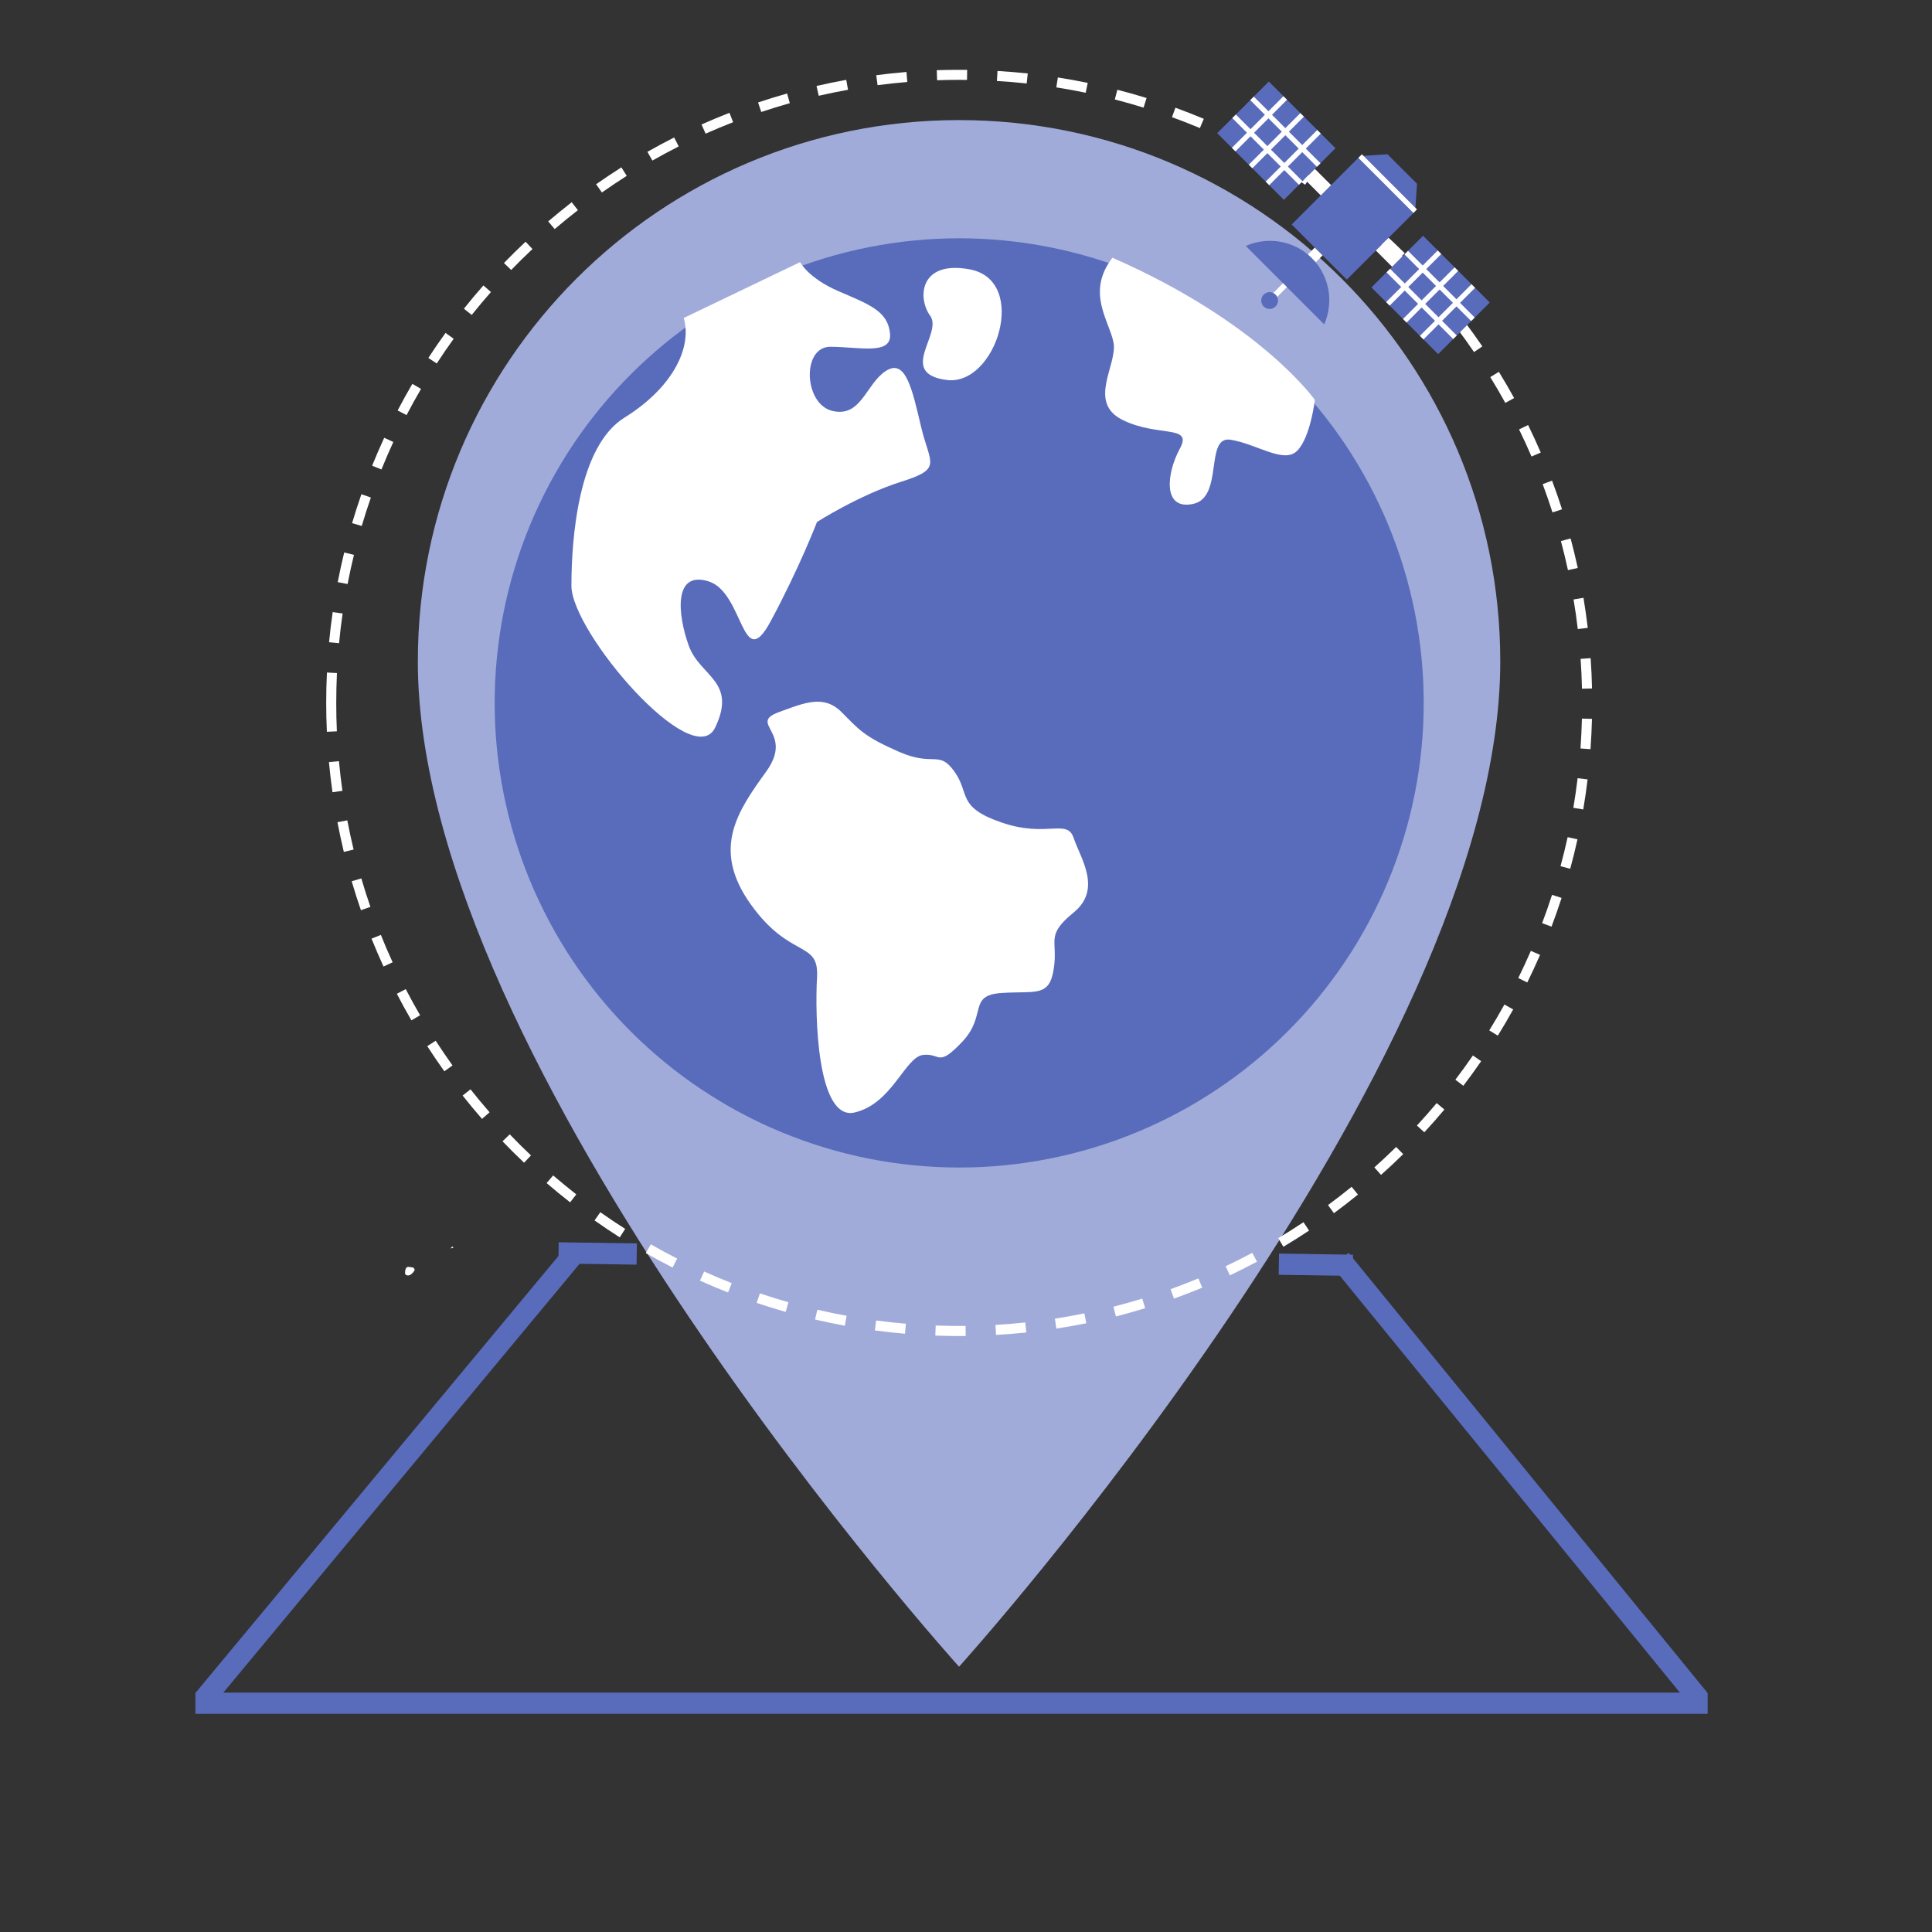 <svg xmlns="http://www.w3.org/2000/svg" xmlns:xlink="http://www.w3.org/1999/xlink" width="500" zoomAndPan="magnify" viewBox="0 0 375 375" height="500" preserveAspectRatio="xMidYMid meet" version="1.0"><rect x="0" y="0" width="375" height="375" fill="#333333" stroke="none"/><defs><clipPath id="e5d3f654b3"><path d="M 81.102 23.305 L 291.156 23.305 L 291.156 324 L 81.102 324 Z M 81.102 23.305 " clip-rule="nonzero"/></clipPath><clipPath id="749a3796e2"><path d="M 123.242 70.422 L 255.246 70.422 L 255.246 202.453 L 123.242 202.453 Z M 123.242 70.422 " clip-rule="nonzero"/></clipPath><clipPath id="1400e2f839"><path d="M 189.246 70.422 C 152.793 70.422 123.242 99.977 123.242 136.434 C 123.242 172.891 152.793 202.453 189.246 202.453 C 225.695 202.453 255.246 172.891 255.246 136.434 C 255.246 99.977 225.695 70.422 189.246 70.422 Z M 189.246 70.422 " clip-rule="nonzero"/></clipPath><clipPath id="85bba4f431"><path d="M 29.719 220 L 135 220 L 135 354 L 29.719 354 Z M 29.719 220 " clip-rule="nonzero"/></clipPath><clipPath id="df72f30ced"><path d="M 236 221 L 345.469 221 L 345.469 354 L 236 354 Z M 236 221 " clip-rule="nonzero"/></clipPath><clipPath id="1f803d6bfc"><path d="M 87.492 241.93 L 88.059 241.93 L 88.059 242.316 L 87.492 242.316 Z M 87.492 241.93 " clip-rule="nonzero"/></clipPath><clipPath id="e389ce3fcb"><path d="M 88.023 242.16 C 86.996 242.574 87.82 241.957 87.82 241.957 " clip-rule="nonzero"/></clipPath><clipPath id="51711c9019"><path d="M 78.598 245.871 L 80.543 245.871 L 80.543 247.59 L 78.598 247.59 Z M 78.598 245.871 " clip-rule="nonzero"/></clipPath><clipPath id="b228adecc0"><path d="M 80.512 246.488 C 79.684 247.926 78.863 247.621 78.656 247.309 C 78.555 247.004 78.656 246.18 78.969 245.977 C 79.172 245.766 80.301 246.078 80.301 246.078 " clip-rule="nonzero"/></clipPath><clipPath id="8a8b17f865"><path d="M 63.293 13.555 L 309.387 13.555 L 309.387 259.691 L 63.293 259.691 Z M 63.293 13.555 " clip-rule="nonzero"/></clipPath></defs><g clip-path="url(#e5d3f654b3)"><path fill="#a0abda" d="M 186.152 23.309 C 128.145 23.309 81.102 70.367 81.102 128.379 C 81.102 207.184 186.152 323.508 186.152 323.508 C 186.152 323.508 291.203 207.184 291.203 128.379 C 291.203 70.367 244.156 23.309 186.152 23.309 Z M 186.152 165.902 C 165.438 165.902 148.633 149.094 148.633 128.379 C 148.633 107.668 165.438 90.852 186.152 90.852 C 206.863 90.852 223.668 107.668 223.668 128.379 C 223.668 149.094 206.863 165.902 186.152 165.902 Z M 186.152 165.902 " fill-opacity="1" fill-rule="nonzero"/></g><g clip-path="url(#749a3796e2)"><g clip-path="url(#1400e2f839)"><path fill="#494848" d="M 123.242 70.422 L 255.246 70.422 L 255.246 202.453 L 123.242 202.453 Z M 123.242 70.422 " fill-opacity="1" fill-rule="nonzero"/></g></g><g clip-path="url(#85bba4f431)"><path stroke-linecap="butt" transform="matrix(0.658, -0.792, 0.792, 0.659, 37.933, 328.603)" fill="none" stroke-linejoin="miter" d="M -0.002 2.001 L 109.136 1.996 " stroke="#596cbc" stroke-width="4" stroke-opacity="1" stroke-miterlimit="4"/></g><path stroke-linecap="butt" transform="matrix(1.03, 0, 0, 1.03, 37.926, 328.537)" fill="none" stroke-linejoin="miter" d="M -0 1.997 L 284.975 1.997 " stroke="#596cbc" stroke-width="4" stroke-opacity="1" stroke-miterlimit="4"/><g clip-path="url(#df72f30ced)"><path stroke-linecap="butt" transform="matrix(0.651, 0.798, -0.797, 0.652, 261.757, 243.187)" fill="none" stroke-linejoin="miter" d="M 0.003 2 L 106.85 2 " stroke="#596cbc" stroke-width="4" stroke-opacity="1" stroke-miterlimit="4"/></g><path stroke-linecap="butt" transform="matrix(1.03, 0.015, -0.015, 1.03, 108.443, 241.126)" fill="none" stroke-linejoin="miter" d="M 0 2.002 L 14.733 1.999 " stroke="#596cbc" stroke-width="4" stroke-opacity="1" stroke-miterlimit="4"/><path stroke-linecap="butt" transform="matrix(1.03, 0.016, -0.016, 1.03, 248.261, 243.316)" fill="none" stroke-linejoin="miter" d="M -0.004 1.999 L 13.936 1.998 " stroke="#596cbc" stroke-width="4" stroke-opacity="1" stroke-miterlimit="4"/><g clip-path="url(#1f803d6bfc)"><g clip-path="url(#e389ce3fcb)"><path fill="#ffffff" d="M 82.984 237.836 L 92.258 237.836 L 92.258 246.797 L 82.984 246.797 Z M 82.984 237.836 " fill-opacity="1" fill-rule="nonzero"/></g></g><g clip-path="url(#51711c9019)"><g clip-path="url(#b228adecc0)"><path fill="#ffffff" d="M 74.539 241.855 L 84.723 241.855 L 84.723 251.844 L 74.539 251.844 Z M 74.539 241.855 " fill-opacity="1" fill-rule="nonzero"/></g></g><path fill="#596cbc" d="M 276.344 136.434 C 276.344 137.91 276.312 139.383 276.238 140.859 C 276.168 142.336 276.055 143.805 275.91 145.273 C 275.766 146.742 275.59 148.207 275.367 149.668 C 275.152 151.125 274.902 152.578 274.613 154.027 C 274.328 155.477 274 156.914 273.641 158.344 C 273.289 159.777 272.891 161.199 272.461 162.613 C 272.031 164.027 271.57 165.426 271.074 166.816 C 270.578 168.203 270.047 169.582 269.48 170.945 C 268.918 172.309 268.32 173.66 267.688 174.988 C 267.055 176.324 266.395 177.645 265.699 178.949 C 265 180.246 264.277 181.531 263.516 182.801 C 262.762 184.066 261.973 185.309 261.152 186.539 C 260.332 187.762 259.484 188.969 258.605 190.152 C 257.723 191.34 256.812 192.504 255.879 193.645 C 254.941 194.789 253.98 195.902 252.988 196.996 C 251.996 198.09 250.977 199.16 249.938 200.199 C 248.891 201.246 247.824 202.266 246.73 203.25 C 245.637 204.242 244.52 205.211 243.379 206.141 C 242.242 207.082 241.078 207.988 239.891 208.867 C 238.707 209.746 237.5 210.594 236.273 211.414 C 235.043 212.234 233.801 213.023 232.535 213.785 C 231.27 214.543 229.988 215.273 228.684 215.969 C 227.379 216.66 226.066 217.328 224.73 217.961 C 223.395 218.586 222.051 219.188 220.684 219.75 C 219.32 220.312 217.949 220.844 216.559 221.344 C 215.164 221.844 213.766 222.305 212.355 222.734 C 210.941 223.16 209.523 223.555 208.09 223.914 C 206.66 224.273 205.215 224.594 203.77 224.883 C 202.324 225.168 200.871 225.422 199.406 225.641 C 197.949 225.855 196.484 226.039 195.016 226.184 C 193.551 226.328 192.078 226.434 190.602 226.508 C 189.133 226.578 187.656 226.617 186.176 226.617 C 184.703 226.617 183.227 226.578 181.754 226.508 C 180.285 226.434 178.809 226.328 177.344 226.184 C 175.875 226.039 174.41 225.855 172.945 225.641 C 171.488 225.422 170.035 225.168 168.586 224.883 C 167.145 224.594 165.703 224.273 164.27 223.914 C 162.836 223.555 161.418 223.16 160.008 222.734 C 158.598 222.305 157.191 221.844 155.801 221.344 C 154.414 220.844 153.039 220.312 151.672 219.75 C 150.309 219.188 148.965 218.586 147.629 217.961 C 146.293 217.328 144.98 216.66 143.676 215.969 C 142.371 215.273 141.09 214.543 139.824 213.785 C 138.559 213.023 137.316 212.234 136.086 211.414 C 134.859 210.594 133.652 209.746 132.469 208.867 C 131.281 207.988 130.117 207.082 128.98 206.141 C 127.84 205.211 126.723 204.242 125.629 203.25 C 124.535 202.266 123.469 201.246 122.422 200.199 C 121.379 199.16 120.363 198.09 119.371 196.996 C 118.379 195.902 117.418 194.789 116.48 193.645 C 115.543 192.504 114.637 191.34 113.758 190.152 C 112.875 188.969 112.031 187.762 111.207 186.539 C 110.387 185.309 109.602 184.066 108.844 182.801 C 108.082 181.531 107.359 180.246 106.66 178.949 C 105.965 177.645 105.301 176.324 104.672 174.988 C 104.039 173.66 103.441 172.309 102.875 170.945 C 102.312 169.582 101.781 168.203 101.281 166.816 C 100.789 165.426 100.32 164.027 99.898 162.613 C 99.469 161.199 99.074 159.777 98.715 158.344 C 98.359 156.914 98.031 155.477 97.746 154.027 C 97.457 152.578 97.207 151.125 96.992 149.668 C 96.773 148.207 96.594 146.742 96.449 145.273 C 96.305 143.805 96.191 142.336 96.121 140.859 C 96.047 139.383 96.016 137.91 96.016 136.434 C 96.016 134.957 96.047 133.484 96.121 132.008 C 96.191 130.535 96.305 129.062 96.449 127.594 C 96.594 126.125 96.773 124.66 96.992 123.203 C 97.207 121.742 97.457 120.289 97.746 118.84 C 98.031 117.391 98.359 115.953 98.715 114.523 C 99.074 113.09 99.469 111.668 99.898 110.254 C 100.32 108.844 100.789 107.441 101.281 106.055 C 101.781 104.664 102.312 103.285 102.875 101.922 C 103.441 100.559 104.039 99.207 104.672 97.879 C 105.301 96.543 105.965 95.223 106.66 93.918 C 107.359 92.621 108.082 91.336 108.844 90.07 C 109.602 88.805 110.387 87.559 111.207 86.328 C 112.031 85.105 112.875 83.898 113.758 82.715 C 114.637 81.531 115.543 80.367 116.48 79.223 C 117.418 78.082 118.379 76.965 119.371 75.871 C 120.363 74.777 121.379 73.707 122.422 72.668 C 123.469 71.621 124.535 70.602 125.629 69.617 C 126.723 68.625 127.84 67.66 128.98 66.727 C 130.117 65.785 131.281 64.879 132.469 64 C 133.652 63.121 134.859 62.273 136.086 61.453 C 137.316 60.633 138.559 59.844 139.824 59.082 C 141.09 58.324 142.371 57.598 143.676 56.898 C 144.98 56.207 146.293 55.543 147.629 54.91 C 148.965 54.281 150.309 53.68 151.672 53.117 C 153.039 52.555 154.414 52.023 155.801 51.523 C 157.191 51.023 158.598 50.562 160.008 50.133 C 161.418 49.707 162.836 49.312 164.27 48.953 C 165.703 48.594 167.145 48.273 168.586 47.984 C 170.035 47.699 171.488 47.449 172.945 47.227 C 174.41 47.012 175.875 46.832 177.344 46.688 C 178.809 46.539 180.285 46.434 181.754 46.359 C 183.227 46.289 184.703 46.25 186.176 46.25 C 187.656 46.25 189.133 46.289 190.602 46.359 C 192.078 46.434 193.551 46.539 195.016 46.688 C 196.484 46.832 197.949 47.012 199.406 47.227 C 200.871 47.449 202.324 47.699 203.77 47.984 C 205.215 48.273 206.66 48.594 208.09 48.953 C 209.523 49.312 210.941 49.707 212.355 50.133 C 213.766 50.562 215.164 51.023 216.559 51.523 C 217.949 52.023 219.32 52.555 220.684 53.117 C 222.051 53.68 223.395 54.281 224.73 54.91 C 226.066 55.543 227.379 56.207 228.684 56.898 C 229.988 57.598 231.27 58.324 232.535 59.082 C 233.801 59.844 235.043 60.633 236.273 61.453 C 237.5 62.273 238.707 63.121 239.891 64 C 241.078 64.879 242.242 65.785 243.379 66.727 C 244.52 67.66 245.637 68.625 246.73 69.617 C 247.824 70.602 248.891 71.621 249.938 72.668 C 250.977 73.707 251.996 74.777 252.988 75.871 C 253.98 76.965 254.941 78.082 255.879 79.223 C 256.812 80.367 257.723 81.531 258.605 82.715 C 259.484 83.898 260.332 85.105 261.152 86.328 C 261.973 87.559 262.762 88.805 263.516 90.07 C 264.277 91.336 265 92.621 265.699 93.918 C 266.395 95.223 267.055 96.543 267.688 97.879 C 268.32 99.207 268.918 100.559 269.48 101.922 C 270.047 103.285 270.578 104.664 271.074 106.055 C 271.57 107.441 272.031 108.844 272.461 110.254 C 272.891 111.668 273.289 113.09 273.641 114.523 C 274 115.953 274.328 117.391 274.613 118.84 C 274.902 120.289 275.152 121.742 275.367 123.203 C 275.59 124.66 275.766 126.125 275.91 127.594 C 276.055 129.062 276.168 130.535 276.238 132.008 C 276.312 133.484 276.344 134.957 276.344 136.434 Z M 276.344 136.434 " fill-opacity="1" fill-rule="nonzero"/><g clip-path="url(#8a8b17f865)"><path fill="#ffffff" d="M 186.176 259.32 C 184.637 259.32 183.078 259.289 181.543 259.234 L 181.617 257.281 C 183.539 257.355 185.484 257.379 187.422 257.363 L 187.441 259.316 C 187.02 259.32 186.602 259.32 186.176 259.32 Z M 193.332 259.109 L 193.219 257.164 C 195.133 257.055 197.082 256.902 199 256.691 L 199.211 258.633 C 197.258 258.844 195.285 259.004 193.332 259.109 Z M 175.66 258.875 C 173.707 258.707 171.734 258.492 169.805 258.238 L 170.066 256.305 C 171.965 256.559 173.906 256.773 175.832 256.934 Z M 205.051 257.879 L 204.754 255.953 C 206.664 255.656 208.582 255.312 210.465 254.926 L 210.859 256.84 C 208.938 257.227 206.984 257.578 205.051 257.879 Z M 163.98 257.32 C 162.055 256.965 160.113 256.559 158.203 256.117 L 158.648 254.215 C 160.52 254.652 162.438 255.051 164.328 255.395 Z M 216.602 255.523 L 216.117 253.629 C 217.992 253.152 219.867 252.621 221.707 252.062 L 222.273 253.922 C 220.41 254.496 218.5 255.035 216.602 255.523 Z M 152.5 254.645 C 150.621 254.105 148.727 253.516 146.867 252.895 L 147.496 251.043 C 149.316 251.66 151.184 252.238 153.027 252.766 Z M 227.867 252.062 L 227.211 250.227 C 229.016 249.578 230.828 248.875 232.605 248.137 L 233.355 249.934 C 231.547 250.684 229.699 251.402 227.867 252.062 Z M 141.316 250.867 C 139.488 250.148 137.652 249.379 135.867 248.574 L 136.672 246.797 C 138.426 247.59 140.227 248.344 142.031 249.055 Z M 238.723 247.547 L 237.891 245.781 C 239.625 244.961 241.367 244.082 243.062 243.176 L 243.98 244.895 C 242.258 245.812 240.488 246.703 238.723 247.547 Z M 130.547 246.027 C 128.809 245.145 127.055 244.199 125.352 243.223 L 126.32 241.527 C 128 242.488 129.723 243.418 131.434 244.285 Z M 249.105 241.996 L 248.109 240.32 C 249.762 239.336 251.41 238.293 253.004 237.227 L 254.09 238.855 C 252.465 239.934 250.785 240.992 249.105 241.996 Z M 120.293 240.172 C 118.648 239.121 117 238.016 115.398 236.883 L 116.523 235.289 C 118.094 236.398 119.719 237.496 121.344 238.523 Z M 258.914 235.477 L 257.762 233.906 C 259.305 232.77 260.852 231.574 262.348 230.355 L 263.574 231.867 C 262.051 233.113 260.484 234.324 258.914 235.477 Z M 110.656 233.371 C 109.113 232.164 107.578 230.906 106.098 229.633 L 107.367 228.152 C 108.832 229.398 110.34 230.641 111.859 231.832 Z M 268.059 228.047 L 266.762 226.594 C 268.199 225.312 269.621 223.977 270.992 222.625 L 272.359 224.016 C 270.965 225.395 269.516 226.75 268.059 228.047 Z M 101.723 225.684 C 100.301 224.336 98.895 222.938 97.539 221.527 L 98.945 220.176 C 100.273 221.57 101.664 222.941 103.062 224.266 Z M 276.457 219.781 L 275.023 218.465 C 276.332 217.047 277.625 215.578 278.859 214.109 L 280.352 215.359 C 279.094 216.855 277.793 218.344 276.457 219.781 Z M 93.559 217.176 C 92.273 215.699 91.008 214.176 89.793 212.645 L 91.324 211.438 C 92.52 212.945 93.77 214.445 95.027 215.895 Z M 284.035 210.75 L 282.484 209.57 C 283.648 208.043 284.797 206.461 285.887 204.867 L 287.492 205.973 C 286.383 207.586 285.219 209.188 284.035 210.75 Z M 86.25 207.941 C 85.113 206.352 83.996 204.711 82.93 203.062 L 84.566 202.008 C 85.617 203.625 86.711 205.234 87.832 206.801 Z M 290.723 201.02 L 289.066 199.996 C 290.086 198.355 291.07 196.664 292.004 194.98 L 293.711 195.926 C 292.762 197.645 291.754 199.355 290.723 201.02 Z M 79.855 198.047 C 78.871 196.359 77.922 194.621 77.027 192.887 L 78.754 191.988 C 79.637 193.691 80.574 195.402 81.543 197.066 Z M 296.445 190.699 L 294.695 189.836 C 295.551 188.105 296.375 186.328 297.137 184.562 L 298.926 185.34 C 298.145 187.133 297.312 188.941 296.445 190.699 Z M 74.441 187.602 C 73.625 185.82 72.844 184 72.113 182.191 L 73.926 181.465 C 74.633 183.246 75.406 185.031 76.211 186.777 Z M 301.148 179.863 L 299.324 179.18 C 300.012 177.371 300.66 175.527 301.25 173.688 L 303.105 174.285 C 302.5 176.148 301.84 178.023 301.148 179.863 Z M 70.055 176.668 C 69.414 174.824 68.809 172.93 68.262 171.051 L 70.133 170.5 C 70.676 172.352 71.27 174.207 71.898 176.023 Z M 304.777 168.633 L 302.895 168.125 C 303.398 166.27 303.867 164.375 304.281 162.492 L 306.188 162.91 C 305.766 164.82 305.293 166.746 304.777 168.633 Z M 66.738 165.355 C 66.285 163.453 65.867 161.516 65.496 159.59 L 67.41 159.227 C 67.77 161.117 68.184 163.027 68.633 164.898 Z M 307.305 157.117 L 305.383 156.797 C 305.707 154.895 305.984 152.965 306.215 151.051 L 308.152 151.281 C 307.922 153.223 307.637 155.191 307.305 157.117 Z M 64.531 153.773 C 64.258 151.84 64.031 149.863 63.848 147.922 L 65.789 147.742 C 65.969 149.656 66.191 151.598 66.461 153.5 Z M 308.715 145.414 L 306.773 145.277 C 306.906 143.352 307.004 141.402 307.051 139.48 L 309.004 139.527 C 308.949 141.48 308.859 143.461 308.715 145.414 Z M 63.445 142.039 C 63.359 140.18 63.316 138.289 63.316 136.434 C 63.316 134.469 63.359 132.492 63.457 130.539 L 65.398 130.637 C 65.312 132.551 65.266 134.504 65.266 136.434 C 65.266 138.27 65.301 140.117 65.387 141.949 Z M 307.062 133.676 C 307.016 131.75 306.93 129.797 306.797 127.883 L 308.742 127.746 C 308.883 129.691 308.969 131.676 309.012 133.633 Z M 65.812 124.844 L 63.875 124.656 C 64.059 122.707 64.289 120.734 64.574 118.805 L 66.504 119.078 C 66.223 120.984 65.992 122.926 65.812 124.844 Z M 306.246 122.102 C 306.023 120.18 305.75 118.25 305.426 116.355 L 307.352 116.035 C 307.668 117.957 307.953 119.926 308.184 121.871 Z M 67.465 113.363 L 65.551 112.992 C 65.926 111.066 66.344 109.133 66.809 107.234 L 68.703 107.695 C 68.246 109.562 67.828 111.469 67.465 113.363 Z M 304.34 110.66 C 303.93 108.777 303.469 106.879 302.973 105.02 L 304.855 104.512 C 305.363 106.406 305.828 108.332 306.246 110.246 Z M 70.215 102.09 L 68.336 101.543 C 68.895 99.664 69.508 97.777 70.148 95.926 L 71.988 96.57 C 71.355 98.383 70.758 100.242 70.215 102.09 Z M 301.336 99.457 C 300.746 97.621 300.109 95.781 299.434 93.973 L 301.254 93.293 C 301.945 95.125 302.598 97 303.191 98.859 Z M 74.039 91.125 L 72.23 90.391 C 72.973 88.57 73.754 86.75 74.574 84.973 L 76.344 85.789 C 75.539 87.543 74.762 89.332 74.039 91.125 Z M 297.266 88.609 C 296.504 86.844 295.695 85.07 294.848 83.348 L 296.605 82.496 C 297.457 84.25 298.289 86.039 299.062 87.844 Z M 78.914 80.574 L 77.18 79.672 C 78.086 77.938 79.047 76.199 80.035 74.508 L 81.723 75.488 C 80.746 77.152 79.797 78.863 78.914 80.574 Z M 292.18 78.203 C 291.254 76.516 290.273 74.836 289.262 73.195 L 290.926 72.168 C 291.949 73.836 292.949 75.547 293.891 77.258 Z M 84.773 70.551 L 83.141 69.48 C 84.207 67.84 85.328 66.199 86.477 64.617 L 88.059 65.754 C 86.93 67.32 85.824 68.926 84.773 70.551 Z M 286.109 68.336 C 285.027 66.746 283.891 65.16 282.73 63.625 L 284.285 62.449 C 285.465 64.004 286.621 65.621 287.723 67.23 Z M 91.562 61.129 L 90.043 59.918 C 91.258 58.391 92.535 56.867 93.828 55.398 L 95.293 56.684 C 94.02 58.125 92.766 59.629 91.562 61.129 Z M 279.121 59.082 C 277.895 57.602 276.605 56.133 275.305 54.711 L 276.742 53.395 C 278.059 54.84 279.367 56.328 280.617 57.832 Z M 99.219 52.402 L 97.816 51.051 C 99.176 49.648 100.59 48.254 102.016 46.918 L 103.352 48.336 C 101.945 49.652 100.559 51.023 99.219 52.402 Z M 271.281 50.527 C 269.918 49.176 268.504 47.832 267.066 46.539 L 268.371 45.094 C 269.828 46.406 271.27 47.766 272.656 49.141 Z M 107.668 44.461 L 106.402 42.973 C 107.895 41.703 109.43 40.449 110.973 39.25 L 112.168 40.797 C 110.652 41.977 109.133 43.203 107.668 44.461 Z M 262.664 42.766 C 261.172 41.543 259.633 40.344 258.082 39.191 L 259.242 37.625 C 260.82 38.789 262.383 40.008 263.898 41.246 Z M 116.828 37.359 L 115.707 35.758 C 117.312 34.637 118.957 33.539 120.609 32.488 L 121.652 34.133 C 120.031 35.168 118.41 36.246 116.828 37.359 Z M 253.332 35.852 C 251.727 34.777 250.078 33.73 248.426 32.738 L 249.434 31.066 C 251.113 32.074 252.785 33.141 254.414 34.234 Z M 126.629 31.164 L 125.66 29.469 C 127.363 28.504 129.109 27.562 130.852 26.684 L 131.734 28.422 C 130.016 29.297 128.297 30.215 126.629 31.164 Z M 243.383 29.863 C 241.688 28.953 239.945 28.066 238.203 27.238 L 239.047 25.477 C 240.816 26.32 242.59 27.219 244.305 28.148 Z M 136.961 25.945 L 136.164 24.164 C 137.949 23.367 139.773 22.602 141.59 21.898 L 142.297 23.719 C 140.512 24.41 138.715 25.156 136.961 25.945 Z M 232.898 24.859 C 231.117 24.113 229.297 23.402 227.484 22.742 L 228.148 20.906 C 229.992 21.578 231.844 22.309 233.656 23.062 Z M 147.758 21.734 L 147.141 19.887 C 148.996 19.262 150.895 18.68 152.773 18.148 L 153.301 20.027 C 151.445 20.547 149.586 21.129 147.758 21.734 Z M 221.969 20.891 C 220.129 20.316 218.254 19.785 216.387 19.309 L 216.875 17.422 C 218.77 17.902 220.676 18.445 222.547 19.023 Z M 158.918 18.59 L 158.484 16.688 C 160.387 16.25 162.328 15.848 164.254 15.5 L 164.602 17.426 C 162.711 17.766 160.793 18.156 158.918 18.59 Z M 210.738 18 C 208.855 17.609 206.934 17.258 205.027 16.961 L 205.328 15.035 C 207.266 15.34 209.215 15.695 211.125 16.086 Z M 170.336 16.531 L 170.078 14.598 C 172.016 14.34 173.988 14.137 175.945 13.973 L 176.105 15.914 C 174.188 16.074 172.246 16.277 170.336 16.531 Z M 199.277 16.199 C 197.363 15.992 195.418 15.832 193.496 15.719 L 193.617 13.773 C 195.574 13.891 197.547 14.051 199.488 14.262 Z M 181.891 15.574 L 181.828 13.621 C 183.27 13.574 184.758 13.555 186.176 13.555 C 186.699 13.555 187.211 13.555 187.723 13.559 L 187.699 15.512 C 187.188 15.504 186.672 15.5 186.16 15.5 C 184.746 15.5 183.309 15.527 181.891 15.574 Z M 181.891 15.574 " fill-opacity="1" fill-rule="nonzero"/></g><path fill="#596cbc" d="M 264.004 30.289 L 274.699 40.984 L 261.414 54.27 L 250.719 43.574 Z M 264.004 30.289 " fill-opacity="1" fill-rule="nonzero"/><path fill="#596cbc" d="M 274.691 40.984 L 264.004 30.293 L 269.312 29.945 L 275.043 35.672 Z M 274.691 40.984 " fill-opacity="1" fill-rule="nonzero"/><path fill="#ffffff" d="M 263.656 30.637 L 264.348 29.949 L 275.035 40.645 L 274.348 41.332 Z M 263.656 30.637 " fill-opacity="1" fill-rule="nonzero"/><path fill="#596cbc" d="M 276.215 45.762 L 289.16 58.711 L 279.145 68.73 L 266.199 55.789 Z M 276.215 45.762 " fill-opacity="1" fill-rule="nonzero"/><path fill="#596cbc" d="M 257.023 62.965 C 258.902 58.727 258.117 53.594 254.645 50.117 C 251.172 46.645 246.039 45.863 241.801 47.742 Z M 257.023 62.965 " fill-opacity="1" fill-rule="nonzero"/><path fill="#ffffff" d="M 246.051 57.957 L 249.031 54.969 L 249.793 55.73 L 246.812 58.719 Z M 246.051 57.957 " fill-opacity="1" fill-rule="nonzero"/><path fill="#ffffff" d="M 253.883 49.363 L 255.191 48.055 L 256.715 49.57 L 255.402 50.879 Z M 253.883 49.363 " fill-opacity="1" fill-rule="nonzero"/><path fill="#ffffff" d="M 267.055 48.629 L 269.055 46.633 L 272.203 49.781 L 270.211 51.781 Z M 267.055 48.629 " fill-opacity="1" fill-rule="nonzero"/><path fill="#ffffff" d="M 272.32 61.914 L 282.34 51.895 L 283.031 52.582 L 273.016 62.605 Z M 272.32 61.914 " fill-opacity="1" fill-rule="nonzero"/><path fill="#ffffff" d="M 269.125 52.859 L 269.812 52.172 L 282.758 65.121 L 282.07 65.809 Z M 269.125 52.859 " fill-opacity="1" fill-rule="nonzero"/><path fill="#ffffff" d="M 272.605 49.375 L 273.297 48.688 L 286.246 61.637 L 285.551 62.32 Z M 272.605 49.375 " fill-opacity="1" fill-rule="nonzero"/><path fill="#ffffff" d="M 269.047 58.637 L 279.062 48.617 L 279.75 49.305 L 269.73 59.324 Z M 269.047 58.637 " fill-opacity="1" fill-rule="nonzero"/><path fill="#ffffff" d="M 275.598 65.195 L 285.617 55.172 L 286.309 55.863 L 276.289 65.883 Z M 275.598 65.195 " fill-opacity="1" fill-rule="nonzero"/><path fill="#596cbc" d="M 249.203 38.789 L 236.262 25.848 L 246.281 15.828 L 259.219 28.77 Z M 249.203 38.789 " fill-opacity="1" fill-rule="nonzero"/><path fill="#ffffff" d="M 253.215 34.777 L 255.215 32.781 L 258.363 35.93 L 256.367 37.934 Z M 253.215 34.777 " fill-opacity="1" fill-rule="nonzero"/><path fill="#ffffff" d="M 242.387 31.973 L 252.402 21.953 L 253.09 22.641 L 243.074 32.66 Z M 242.387 31.973 " fill-opacity="1" fill-rule="nonzero"/><path fill="#ffffff" d="M 239.191 22.918 L 239.875 22.23 L 252.824 35.176 L 252.129 35.867 Z M 239.191 22.918 " fill-opacity="1" fill-rule="nonzero"/><path fill="#ffffff" d="M 242.672 19.434 L 243.355 18.746 L 256.305 31.688 L 255.617 32.379 Z M 242.672 19.434 " fill-opacity="1" fill-rule="nonzero"/><path fill="#ffffff" d="M 245.664 35.254 L 255.68 25.234 L 256.367 25.926 L 246.355 35.941 Z M 245.664 35.254 " fill-opacity="1" fill-rule="nonzero"/><path fill="#ffffff" d="M 239.105 28.695 L 249.121 18.676 L 249.809 19.363 L 239.797 29.383 Z M 239.105 28.695 " fill-opacity="1" fill-rule="nonzero"/><path fill="#596cbc" d="M 248.066 58.336 C 248.066 58.551 248.023 58.762 247.938 58.957 C 247.855 59.156 247.738 59.332 247.582 59.488 C 247.434 59.641 247.254 59.758 247.059 59.844 C 246.855 59.922 246.648 59.965 246.43 59.965 C 246.215 59.965 246.008 59.922 245.809 59.844 C 245.609 59.758 245.434 59.641 245.277 59.488 C 245.125 59.332 245.008 59.156 244.922 58.957 C 244.844 58.762 244.801 58.551 244.801 58.336 C 244.801 58.117 244.844 57.906 244.922 57.707 C 245.008 57.512 245.125 57.332 245.277 57.184 C 245.434 57.027 245.609 56.91 245.809 56.828 C 246.008 56.742 246.215 56.699 246.43 56.699 C 246.648 56.699 246.855 56.742 247.059 56.828 C 247.254 56.91 247.434 57.027 247.582 57.184 C 247.738 57.332 247.855 57.512 247.938 57.707 C 248.023 57.906 248.066 58.117 248.066 58.336 Z M 248.066 58.336 " fill-opacity="1" fill-rule="nonzero"/><path fill="#ffffff" d="M 132.715 61.719 C 134.438 67.734 130.238 75.469 121.223 81.051 C 112.199 86.637 110.914 104.676 110.914 113.703 C 110.914 122.723 134.531 150.215 138.828 141.191 C 143.125 132.176 135.82 131.312 133.676 125.297 C 131.523 119.289 130.664 110.699 137.535 112.844 C 144.406 114.996 143.977 130.98 149.566 120.621 C 155.148 110.262 158.578 101.316 158.578 101.316 C 158.578 101.316 166.738 96.094 174.898 93.512 C 183.062 90.938 180.48 90.078 178.766 82.773 C 177.043 75.469 175.758 69.457 171.895 72.035 C 168.027 74.609 167.172 81.051 161.59 79.766 C 156.004 78.477 155.578 67.309 161.16 67.309 C 166.742 67.309 173.188 69.031 172.754 64.734 C 172.32 60.438 168.895 59.152 162.875 56.578 C 156.859 53.996 155.297 50.879 155.297 50.879 Z M 132.715 61.719 " fill-opacity="1" fill-rule="nonzero"/><path fill="#ffffff" d="M 188.215 52.281 C 178.465 50.473 178.047 57.863 180.551 61.297 C 183.062 64.734 174.074 72.465 183.723 73.75 C 193.367 75.039 199.809 54.422 188.215 52.281 Z M 188.215 52.281 " fill-opacity="1" fill-rule="nonzero"/><path fill="#ffffff" d="M 215.922 50.027 C 210.766 56.754 215.27 62.156 216.129 66.453 C 216.98 70.746 210.977 78.043 217.852 81.488 C 224.727 84.926 231.59 82.344 229.016 87.07 C 226.438 91.789 225.578 99.098 231.59 97.809 C 237.602 96.52 233.734 84.496 238.895 85.355 C 244.047 86.211 249.195 90.078 251.777 87.5 C 254.355 84.926 255.215 77.625 255.215 77.625 C 255.215 77.625 244.699 62.633 215.922 50.027 Z M 215.922 50.027 " fill-opacity="1" fill-rule="nonzero"/><path fill="#ffffff" d="M 151.281 138.184 C 144.969 140.477 154.289 142.051 148.707 149.777 C 143.125 157.508 138.047 164.812 145.734 175.551 C 153.43 186.289 159.016 182.422 158.586 189.723 C 158.156 197.031 158.586 217.645 165.891 215.93 C 173.188 214.215 175.656 205.188 179.148 204.766 C 182.637 204.336 181.93 207.34 186.793 202.184 C 191.66 197.031 187.777 193.168 194.441 192.734 C 201.102 192.305 203.688 193.598 204.539 188.012 C 205.398 182.43 202.82 181.668 208.402 177.109 C 213.984 172.547 209.688 166.535 208.402 162.668 C 207.113 158.801 203.23 162.668 194.438 159.66 C 185.641 156.648 188.332 154.074 185.266 149.777 C 182.203 145.484 181.344 148.922 174.477 145.918 C 167.605 142.906 166.742 141.621 163.309 138.184 C 159.871 134.75 156.004 136.465 151.281 138.184 Z M 151.281 138.184 " fill-opacity="1" fill-rule="nonzero"/></svg>